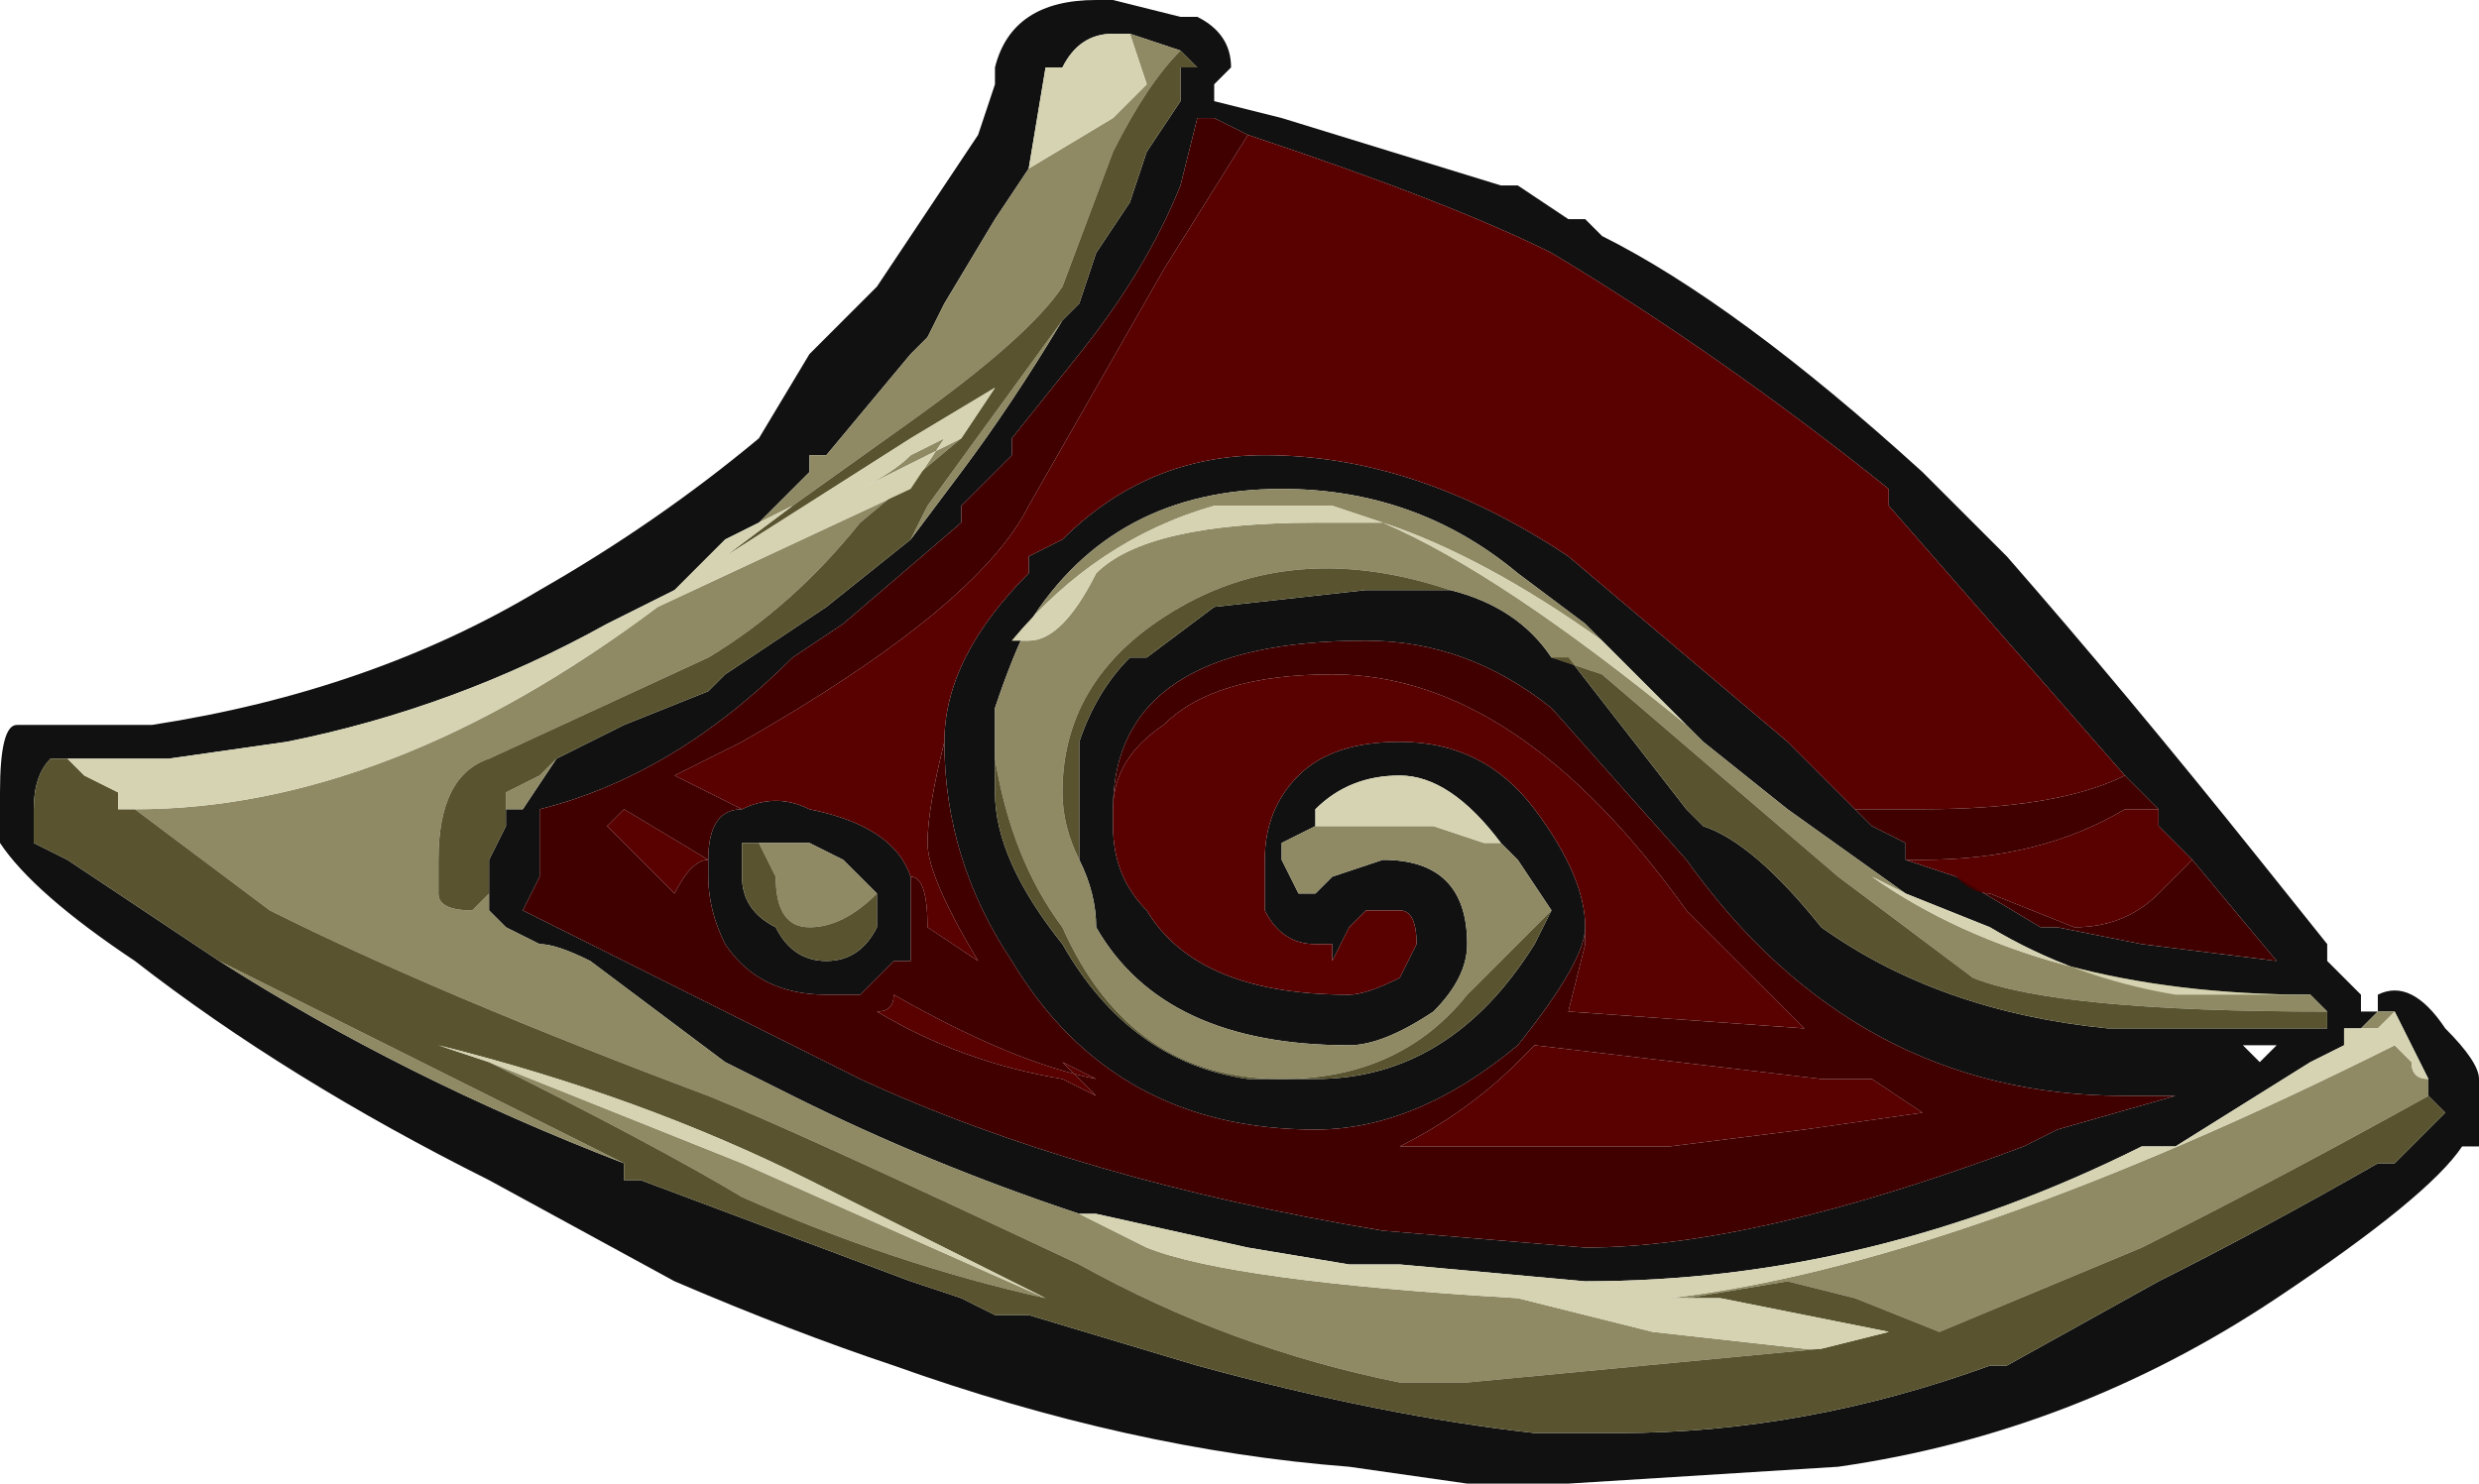 <?xml version="1.0" encoding="UTF-8" standalone="no"?>
<svg xmlns:ffdec="https://www.free-decompiler.com/flash" xmlns:xlink="http://www.w3.org/1999/xlink" ffdec:objectType="frame" height="30.8px" width="51.45px" xmlns="http://www.w3.org/2000/svg">
  <g transform="matrix(1.0, 0.0, 0.0, 1.0, 0.0, 30.8)">
    <use ffdec:characterId="319" height="4.4" transform="matrix(7.0, 0.0, 0.0, 7.0, 0.0, -30.8)" width="7.35" xlink:href="#shape0"/>
  </g>
  <defs>
    <g id="shape0" transform="matrix(1.0, 0.0, 0.0, 1.0, 0.0, 4.4)">
      <path d="M3.55 -4.35 Q3.65 -4.3 3.65 -4.2 L3.6 -4.15 3.6 -4.1 3.8 -4.05 4.45 -3.85 4.5 -3.85 4.65 -3.75 4.7 -3.75 4.75 -3.7 Q5.15 -3.5 5.7 -3.0 L5.95 -2.75 Q6.3 -2.35 6.7 -1.85 L6.9 -1.6 6.9 -1.55 7.0 -1.45 7.0 -1.4 7.05 -1.4 7.05 -1.45 Q7.15 -1.5 7.25 -1.35 7.35 -1.25 7.35 -1.2 L7.35 -1.0 7.3 -1.0 Q7.2 -0.85 6.75 -0.55 6.15 -0.15 5.45 -0.05 L4.65 0.0 4.35 0.0 4.0 -0.05 Q3.35 -0.1 2.65 -0.35 2.35 -0.45 2.0 -0.6 L1.45 -0.9 Q0.85 -1.2 0.4 -1.55 0.1 -1.75 0.0 -1.9 L0.0 -2.05 Q0.0 -2.25 0.05 -2.25 L0.45 -2.25 Q1.1 -2.35 1.6 -2.65 1.95 -2.85 2.25 -3.1 L2.4 -3.35 2.6 -3.55 2.9 -4.0 2.95 -4.15 2.95 -4.2 Q3.0 -4.4 3.25 -4.4 L3.3 -4.4 3.5 -4.35 3.55 -4.35 M3.2 -3.5 L3.25 -3.65 3.35 -3.8 3.4 -3.95 3.5 -4.1 3.5 -4.2 3.55 -4.2 3.5 -4.25 3.35 -4.3 3.3 -4.3 Q3.2 -4.3 3.15 -4.2 L3.1 -4.2 3.05 -3.9 2.95 -3.75 2.8 -3.5 2.75 -3.4 2.7 -3.35 2.45 -3.05 2.4 -3.05 2.4 -3.0 2.25 -2.85 2.15 -2.8 2.0 -2.65 1.9 -2.6 1.8 -2.55 Q1.35 -2.3 0.85 -2.2 L0.5 -2.15 0.2 -2.15 0.15 -2.15 Q0.1 -2.1 0.1 -2.0 L0.1 -1.9 0.2 -1.85 0.65 -1.55 Q1.2 -1.2 1.85 -0.95 L1.85 -0.9 1.9 -0.9 2.7 -0.6 2.85 -0.55 2.95 -0.5 3.05 -0.5 3.55 -0.35 Q4.1 -0.2 4.55 -0.15 L4.8 -0.15 Q5.35 -0.15 5.9 -0.35 L5.95 -0.35 6.4 -0.6 Q6.7 -0.75 7.05 -0.95 L7.1 -0.95 7.25 -1.1 7.2 -1.15 7.2 -1.2 7.1 -1.4 7.05 -1.4 7.0 -1.35 7.05 -1.35 6.95 -1.35 6.95 -1.3 6.85 -1.25 6.45 -1.0 6.35 -1.0 Q5.55 -0.6 4.7 -0.6 L4.15 -0.65 4.0 -0.65 3.7 -0.7 3.25 -0.8 3.2 -0.8 Q2.75 -0.95 2.35 -1.15 L2.15 -1.25 1.75 -1.55 Q1.65 -1.6 1.6 -1.6 L1.5 -1.65 1.45 -1.7 1.45 -1.75 1.45 -1.75 1.45 -1.85 1.5 -1.95 1.5 -2.0 1.55 -2.0 1.65 -2.15 1.85 -2.25 2.1 -2.35 2.15 -2.4 2.45 -2.6 2.7 -2.8 2.85 -3.0 Q3.0 -3.2 3.15 -3.45 L3.2 -3.5 M3.7 -4.0 L3.6 -4.05 3.55 -4.05 3.5 -3.85 Q3.4 -3.6 3.2 -3.35 L3.0 -3.1 3.0 -3.05 2.85 -2.9 2.85 -2.85 2.5 -2.55 2.35 -2.45 Q2.0 -2.1 1.6 -2.0 L1.6 -1.8 1.55 -1.7 2.55 -1.2 Q3.2 -0.9 4.1 -0.75 L4.7 -0.7 Q5.2 -0.7 6.0 -1.0 L6.1 -1.05 6.45 -1.15 6.3 -1.15 Q5.5 -1.15 5.0 -1.85 L4.6 -2.3 Q4.35 -2.5 4.05 -2.5 3.3 -2.5 3.3 -2.0 L3.3 -1.95 Q3.3 -1.8 3.4 -1.7 3.55 -1.45 4.0 -1.45 4.05 -1.45 4.15 -1.5 L4.2 -1.6 Q4.2 -1.7 4.15 -1.7 L4.05 -1.7 4.0 -1.65 3.95 -1.55 3.95 -1.6 3.9 -1.6 Q3.8 -1.6 3.75 -1.7 3.75 -1.8 3.75 -1.85 3.75 -2.0 3.85 -2.1 3.95 -2.2 4.15 -2.2 4.4 -2.2 4.55 -2.0 4.7 -1.8 4.7 -1.65 4.7 -1.55 4.5 -1.3 4.2 -1.05 3.9 -1.05 3.3 -1.05 3.0 -1.55 2.8 -1.85 2.8 -2.2 2.8 -2.45 3.05 -2.7 L3.05 -2.75 3.15 -2.8 Q3.4 -3.05 3.75 -3.05 4.2 -3.05 4.65 -2.75 L5.3 -2.2 5.45 -2.05 5.55 -1.95 5.65 -1.9 5.65 -1.85 5.8 -1.8 6.05 -1.65 6.1 -1.65 6.35 -1.6 6.75 -1.55 6.5 -1.85 6.4 -1.95 6.4 -2.0 6.3 -2.1 5.6 -2.9 5.6 -2.95 Q5.1 -3.35 4.6 -3.65 4.3 -3.8 3.7 -4.0 M2.7 -1.8 L2.7 -1.55 2.65 -1.55 2.55 -1.45 2.45 -1.45 Q2.25 -1.45 2.15 -1.6 2.1 -1.7 2.1 -1.8 L2.1 -1.85 Q2.1 -2.0 2.2 -2.0 2.3 -2.05 2.4 -2.0 2.65 -1.95 2.7 -1.8 M2.6 -1.75 L2.5 -1.85 2.4 -1.9 2.25 -1.9 2.2 -1.9 2.2 -1.8 Q2.2 -1.7 2.3 -1.65 2.35 -1.55 2.45 -1.55 2.55 -1.55 2.6 -1.65 L2.6 -1.75 M5.0 -2.25 L4.85 -2.4 4.7 -2.55 4.5 -2.7 Q4.2 -2.95 3.8 -2.95 3.3 -2.95 3.05 -2.55 3.0 -2.45 2.95 -2.3 L2.95 -2.05 Q2.95 -1.85 3.15 -1.6 3.35 -1.25 3.7 -1.2 L3.9 -1.2 Q4.3 -1.2 4.55 -1.6 L4.6 -1.7 4.5 -1.85 4.45 -1.9 Q4.3 -2.1 4.15 -2.1 4.0 -2.1 3.9 -2.0 L3.9 -1.95 3.8 -1.9 3.8 -1.85 3.85 -1.75 3.9 -1.75 3.95 -1.8 4.1 -1.85 Q4.35 -1.85 4.35 -1.6 4.35 -1.5 4.25 -1.4 4.1 -1.3 4.0 -1.3 3.45 -1.3 3.25 -1.65 3.25 -1.75 3.2 -1.85 L3.2 -1.9 3.2 -2.2 Q3.25 -2.35 3.35 -2.45 L3.4 -2.45 3.6 -2.6 4.05 -2.65 4.3 -2.65 Q4.5 -2.6 4.6 -2.45 L4.65 -2.45 5.0 -2.0 5.05 -1.95 Q5.2 -1.9 5.4 -1.65 5.75 -1.4 6.25 -1.35 L6.9 -1.35 6.9 -1.4 6.85 -1.45 6.45 -1.45 Q6.15 -1.5 5.9 -1.65 L5.65 -1.75 5.3 -2.0 5.05 -2.2 5.0 -2.25 M6.7 -1.3 L6.65 -1.3 6.7 -1.25 6.75 -1.3 6.7 -1.3" fill="#111111" fill-rule="evenodd" stroke="none"/>
      <path d="M3.0 -3.05 L2.85 -2.9 3.0 -3.05 M3.3 -1.95 L3.3 -2.0 Q3.3 -2.15 3.45 -2.25 3.6 -2.4 3.95 -2.4 4.5 -2.4 5.0 -1.7 5.2 -1.5 5.35 -1.35 L4.65 -1.4 4.7 -1.6 4.7 -1.65 Q4.7 -1.8 4.55 -2.0 4.4 -2.2 4.15 -2.2 3.95 -2.2 3.85 -2.1 3.75 -2.0 3.75 -1.85 3.75 -1.8 3.75 -1.7 3.8 -1.6 3.9 -1.6 L3.95 -1.6 3.95 -1.55 4.0 -1.65 4.05 -1.7 4.15 -1.7 Q4.2 -1.7 4.2 -1.6 L4.15 -1.5 Q4.05 -1.45 4.0 -1.45 3.55 -1.45 3.4 -1.7 3.3 -1.8 3.3 -1.95 M2.8 -2.2 Q2.75 -2.0 2.75 -1.9 2.75 -1.8 2.9 -1.55 L2.75 -1.65 Q2.75 -1.8 2.7 -1.8 2.65 -1.95 2.4 -2.0 2.3 -2.05 2.2 -2.0 L2.0 -2.1 2.2 -2.2 Q2.9 -2.6 3.05 -2.9 L3.45 -3.6 3.7 -4.0 Q4.3 -3.8 4.6 -3.65 5.1 -3.35 5.6 -2.95 L5.6 -2.9 6.3 -2.1 Q6.1 -2.0 5.7 -2.0 L5.5 -2.0 5.45 -2.05 5.3 -2.2 4.65 -2.75 Q4.2 -3.05 3.75 -3.05 3.4 -3.05 3.15 -2.8 L3.05 -2.75 3.05 -2.7 Q2.8 -2.45 2.8 -2.2 M2.1 -1.85 Q2.05 -1.85 2.0 -1.75 L1.8 -1.95 1.85 -2.0 2.1 -1.85 M6.4 -2.0 L6.4 -1.95 6.5 -1.85 6.4 -1.75 Q6.3 -1.65 6.15 -1.65 L5.9 -1.75 Q5.85 -1.75 5.8 -1.8 L5.65 -1.85 5.7 -1.85 Q6.05 -1.85 6.3 -2.0 L6.4 -2.0 M2.6 -1.4 Q2.65 -1.4 2.65 -1.45 3.0 -1.25 3.25 -1.2 L3.15 -1.25 3.25 -1.15 3.15 -1.2 Q2.85 -1.25 2.6 -1.4 M4.35 -1.0 L4.15 -1.0 Q4.35 -1.1 4.5 -1.25 L4.55 -1.3 5.4 -1.2 5.55 -1.2 5.7 -1.1 5.35 -1.05 4.95 -1.0 4.35 -1.0" fill="#590000" fill-rule="evenodd" stroke="none"/>
      <path d="M3.5 -4.25 Q3.4 -4.15 3.3 -3.95 L3.15 -3.55 Q3.05 -3.4 2.7 -3.15 L2.35 -2.9 2.25 -2.85 2.4 -3.0 2.4 -3.05 2.45 -3.05 2.7 -3.35 2.75 -3.4 2.8 -3.5 2.95 -3.75 3.05 -3.9 3.3 -4.05 3.4 -4.15 3.35 -4.3 3.5 -4.25 M2.7 -3.1 L2.95 -3.25 2.7 -3.1 M2.85 -3.1 L2.55 -2.85 Q2.35 -2.6 2.1 -2.45 L1.45 -2.15 Q1.3 -2.1 1.3 -1.85 L1.3 -1.75 Q1.3 -1.7 1.4 -1.7 L1.45 -1.75 1.45 -1.7 1.5 -1.65 1.6 -1.6 Q1.65 -1.6 1.75 -1.55 L2.15 -1.25 2.35 -1.15 Q2.75 -0.95 3.2 -0.8 L3.4 -0.7 Q3.65 -0.6 4.5 -0.55 L4.9 -0.45 5.35 -0.4 5.4 -0.4 4.35 -0.3 4.15 -0.3 Q3.65 -0.4 3.2 -0.65 2.35 -1.05 2.1 -1.15 1.3 -1.45 0.8 -1.7 L0.4 -2.0 Q1.15 -2.0 1.95 -2.6 L2.7 -2.95 2.8 -3.1 2.7 -3.05 Q2.65 -3.0 2.55 -2.95 L2.85 -3.1 M1.5 -2.0 L1.5 -2.05 1.6 -2.1 1.65 -2.15 1.55 -2.0 1.5 -2.0 M2.7 -2.8 L2.75 -2.9 3.15 -3.45 3.2 -3.5 3.15 -3.45 Q3.0 -3.2 2.85 -3.0 L2.7 -2.8 M2.0 -2.65 L1.9 -2.6 2.0 -2.65 M2.25 -1.9 L2.4 -1.9 2.5 -1.85 2.6 -1.75 Q2.5 -1.65 2.4 -1.65 2.3 -1.65 2.3 -1.8 L2.25 -1.9 M0.1 -1.9 L0.2 -1.85 0.1 -1.9 M0.65 -1.55 L1.85 -0.95 Q1.2 -1.2 0.65 -1.55 M7.2 -1.15 Q6.75 -0.9 6.35 -0.7 L5.75 -0.45 5.5 -0.55 5.3 -0.6 5.0 -0.55 4.95 -0.55 Q5.8 -0.65 7.1 -1.3 L7.15 -1.25 Q7.15 -1.2 7.2 -1.2 L7.2 -1.15 M1.45 -1.25 L2.2 -0.95 3.1 -0.55 Q2.65 -0.65 2.2 -0.85 1.95 -1.0 1.45 -1.25 M4.85 -2.4 L4.75 -2.5 Q4.4 -2.75 4.1 -2.85 4.45 -2.7 5.0 -2.25 L5.05 -2.2 5.3 -2.0 5.65 -1.75 5.55 -1.8 Q6.05 -1.45 6.85 -1.45 L6.9 -1.4 Q6.1 -1.4 5.85 -1.5 L5.45 -1.8 4.75 -2.4 4.6 -2.45 Q4.5 -2.6 4.3 -2.65 3.85 -2.8 3.5 -2.6 3.15 -2.4 3.15 -2.05 3.15 -1.95 3.2 -1.85 L3.2 -1.9 3.2 -1.85 Q3.25 -1.75 3.25 -1.65 3.45 -1.3 4.0 -1.3 4.1 -1.3 4.25 -1.4 4.35 -1.5 4.35 -1.6 4.35 -1.85 4.1 -1.85 L3.95 -1.8 3.9 -1.75 3.85 -1.75 3.8 -1.85 3.8 -1.9 3.9 -1.95 4.25 -1.95 4.4 -1.9 4.45 -1.9 4.5 -1.85 4.6 -1.7 4.35 -1.45 Q4.15 -1.2 3.8 -1.2 3.35 -1.2 3.15 -1.65 3.0 -1.85 2.95 -2.15 L2.95 -2.05 2.95 -2.3 Q3.0 -2.45 3.05 -2.55 3.3 -2.95 3.8 -2.95 4.2 -2.95 4.5 -2.7 L4.7 -2.55 4.85 -2.4 M4.1 -2.85 L3.95 -2.9 3.6 -2.9 Q3.25 -2.8 3.0 -2.5 L3.05 -2.5 Q3.15 -2.5 3.25 -2.7 3.4 -2.85 3.9 -2.85 L4.1 -2.85 M3.1 -0.55 L3.1 -0.55 M6.95 -1.3 L6.95 -1.35 6.95 -1.3 M7.05 -1.35 L7.0 -1.35 7.05 -1.4 7.1 -1.4 7.05 -1.35" fill="#8f8a64" fill-rule="evenodd" stroke="none"/>
      <path d="M3.0 -3.05 L3.0 -3.1 3.2 -3.35 Q3.4 -3.6 3.5 -3.85 L3.55 -4.05 3.6 -4.05 3.7 -4.0 3.45 -3.6 3.05 -2.9 Q2.9 -2.6 2.2 -2.2 L2.0 -2.1 2.2 -2.0 Q2.1 -2.0 2.1 -1.85 L2.1 -1.8 Q2.1 -1.7 2.15 -1.6 2.25 -1.45 2.45 -1.45 L2.55 -1.45 2.65 -1.55 2.7 -1.55 2.7 -1.8 Q2.75 -1.8 2.75 -1.65 L2.9 -1.55 Q2.75 -1.8 2.75 -1.9 2.75 -2.0 2.8 -2.2 2.8 -1.85 3.0 -1.55 3.3 -1.05 3.9 -1.05 4.2 -1.05 4.5 -1.3 4.7 -1.55 4.7 -1.65 L4.7 -1.6 4.65 -1.4 5.35 -1.35 Q5.2 -1.5 5.0 -1.7 4.5 -2.4 3.95 -2.4 3.6 -2.4 3.45 -2.25 3.3 -2.15 3.3 -2.0 L3.3 -1.95 3.3 -2.0 Q3.3 -2.5 4.05 -2.5 4.35 -2.5 4.6 -2.3 L5.0 -1.85 Q5.5 -1.15 6.3 -1.15 L6.45 -1.15 6.1 -1.05 6.0 -1.0 Q5.2 -0.7 4.7 -0.7 L4.1 -0.75 Q3.2 -0.9 2.55 -1.2 L1.55 -1.7 1.6 -1.8 1.6 -2.0 Q2.0 -2.1 2.35 -2.45 L2.5 -2.55 2.85 -2.85 2.85 -2.9 3.0 -3.05 M2.1 -1.85 L1.85 -2.0 1.8 -1.95 2.0 -1.75 Q2.05 -1.85 2.1 -1.85 M6.3 -2.1 L6.4 -2.0 6.3 -2.0 Q6.05 -1.85 5.7 -1.85 L5.65 -1.85 5.65 -1.9 5.55 -1.95 5.45 -2.05 5.5 -2.0 5.7 -2.0 Q6.1 -2.0 6.3 -2.1 M6.5 -1.85 L6.75 -1.55 6.35 -1.6 6.1 -1.65 6.05 -1.65 5.8 -1.8 Q5.85 -1.75 5.9 -1.75 L6.15 -1.65 Q6.3 -1.65 6.4 -1.75 L6.5 -1.85 M2.6 -1.4 Q2.85 -1.25 3.15 -1.2 L3.25 -1.15 3.15 -1.25 3.25 -1.2 Q3.0 -1.25 2.65 -1.45 2.65 -1.4 2.6 -1.4 M4.35 -1.0 L4.95 -1.0 5.35 -1.05 5.7 -1.1 5.55 -1.2 5.4 -1.2 4.55 -1.3 4.5 -1.25 Q4.35 -1.1 4.15 -1.0 L4.35 -1.0" fill="#400000" fill-rule="evenodd" stroke="none"/>
      <path d="M3.5 -4.25 L3.55 -4.2 3.5 -4.2 3.5 -4.1 3.4 -3.95 3.35 -3.8 3.25 -3.65 3.2 -3.5 3.15 -3.45 2.75 -2.9 2.7 -2.8 2.45 -2.6 2.15 -2.4 2.1 -2.35 1.85 -2.25 1.65 -2.15 1.6 -2.1 1.5 -2.05 1.5 -2.0 1.5 -1.95 1.45 -1.85 1.45 -1.75 1.45 -1.75 1.4 -1.7 Q1.3 -1.7 1.3 -1.75 L1.3 -1.85 Q1.3 -2.1 1.45 -2.15 L2.1 -2.45 Q2.35 -2.6 2.55 -2.85 L2.85 -3.1 2.95 -3.25 2.7 -3.1 2.15 -2.75 2.35 -2.9 2.7 -3.15 Q3.05 -3.4 3.15 -3.55 L3.3 -3.95 Q3.4 -4.15 3.5 -4.25 M0.2 -2.15 L0.25 -2.1 0.35 -2.05 0.35 -2.0 0.4 -2.0 0.8 -1.7 Q1.3 -1.45 2.1 -1.15 2.35 -1.05 3.2 -0.65 3.65 -0.4 4.15 -0.3 L4.35 -0.3 5.4 -0.4 5.6 -0.45 5.1 -0.55 4.95 -0.55 5.0 -0.55 5.3 -0.6 5.5 -0.55 5.75 -0.45 6.35 -0.7 Q6.75 -0.9 7.2 -1.15 L7.25 -1.1 7.1 -0.95 7.05 -0.95 Q6.7 -0.75 6.4 -0.6 L5.95 -0.35 5.9 -0.35 Q5.35 -0.15 4.8 -0.15 L4.55 -0.15 Q4.1 -0.2 3.55 -0.35 L3.05 -0.5 2.95 -0.5 2.85 -0.55 2.7 -0.6 1.9 -0.9 1.85 -0.9 1.85 -0.95 0.65 -1.55 0.2 -1.85 0.1 -1.9 0.1 -2.0 Q0.1 -2.1 0.15 -2.15 L0.2 -2.15 M2.25 -1.9 L2.3 -1.8 Q2.3 -1.65 2.4 -1.65 2.5 -1.65 2.6 -1.75 L2.6 -1.65 Q2.55 -1.55 2.45 -1.55 2.35 -1.55 2.3 -1.65 2.2 -1.7 2.2 -1.8 L2.2 -1.9 2.25 -1.9 M1.45 -1.25 Q1.95 -1.0 2.2 -0.85 2.65 -0.65 3.1 -0.55 L2.4 -0.9 Q1.9 -1.15 1.3 -1.3 L1.45 -1.25 M6.9 -1.4 L6.9 -1.35 6.25 -1.35 Q5.75 -1.4 5.4 -1.65 5.2 -1.9 5.05 -1.95 L5.0 -2.0 4.65 -2.45 4.6 -2.45 4.75 -2.4 5.45 -1.8 5.85 -1.5 Q6.1 -1.4 6.9 -1.4 M4.3 -2.65 L4.05 -2.65 3.6 -2.6 3.4 -2.45 3.35 -2.45 Q3.25 -2.35 3.2 -2.2 L3.2 -1.9 3.2 -1.85 Q3.15 -1.95 3.15 -2.05 3.15 -2.4 3.5 -2.6 3.85 -2.8 4.3 -2.65 M4.6 -1.7 L4.55 -1.6 Q4.3 -1.2 3.9 -1.2 L3.7 -1.2 Q3.35 -1.25 3.15 -1.6 2.95 -1.85 2.95 -2.05 L2.95 -2.15 Q3.0 -1.85 3.15 -1.65 3.35 -1.2 3.8 -1.2 4.15 -1.2 4.35 -1.45 L4.6 -1.7 M3.1 -0.55 L3.1 -0.55" fill="#59542f" fill-rule="evenodd" stroke="none"/>
      <path d="M2.35 -2.9 L2.15 -2.75 2.7 -3.1 2.95 -3.25 2.85 -3.1 2.55 -2.95 Q2.65 -3.0 2.7 -3.05 L2.8 -3.1 2.7 -2.95 1.95 -2.6 Q1.15 -2.0 0.4 -2.0 L0.35 -2.0 0.35 -2.05 0.25 -2.1 0.2 -2.15 0.5 -2.15 0.85 -2.2 Q1.35 -2.3 1.8 -2.55 L1.9 -2.6 2.0 -2.65 2.15 -2.8 2.25 -2.85 2.35 -2.9 M3.35 -4.3 L3.4 -4.15 3.3 -4.05 3.05 -3.9 3.1 -4.2 3.15 -4.2 Q3.2 -4.3 3.3 -4.3 L3.35 -4.3 M5.4 -0.4 L5.35 -0.4 4.9 -0.45 4.5 -0.55 Q3.65 -0.6 3.4 -0.7 L3.2 -0.8 3.25 -0.8 3.7 -0.7 4.0 -0.65 4.15 -0.65 4.7 -0.6 Q5.55 -0.6 6.35 -1.0 L6.45 -1.0 6.85 -1.25 6.95 -1.3 6.95 -1.35 7.05 -1.35 7.1 -1.4 7.2 -1.2 Q7.15 -1.2 7.15 -1.25 L7.1 -1.3 Q5.8 -0.65 4.95 -0.55 L5.1 -0.55 5.6 -0.45 5.4 -0.4 M3.1 -0.55 L2.2 -0.95 1.45 -1.25 1.3 -1.3 Q1.9 -1.15 2.4 -0.9 L3.1 -0.55 M4.85 -2.4 L5.0 -2.25 Q4.45 -2.7 4.1 -2.85 4.4 -2.75 4.75 -2.5 L4.85 -2.4 M5.65 -1.75 L5.9 -1.65 Q6.15 -1.5 6.45 -1.45 L6.85 -1.45 Q6.05 -1.45 5.55 -1.8 L5.65 -1.75 M3.8 -1.9 L3.9 -1.95 3.9 -2.0 Q4.0 -2.1 4.15 -2.1 4.3 -2.1 4.45 -1.9 L4.4 -1.9 4.25 -1.95 3.9 -1.95 3.8 -1.9 M4.1 -2.85 L3.9 -2.85 Q3.4 -2.85 3.25 -2.7 3.15 -2.5 3.05 -2.5 L3.0 -2.5 Q3.25 -2.8 3.6 -2.9 L3.95 -2.9 4.1 -2.85" fill="#d5d3b1" fill-rule="evenodd" stroke="none"/>
    </g>
  </defs>
</svg>

